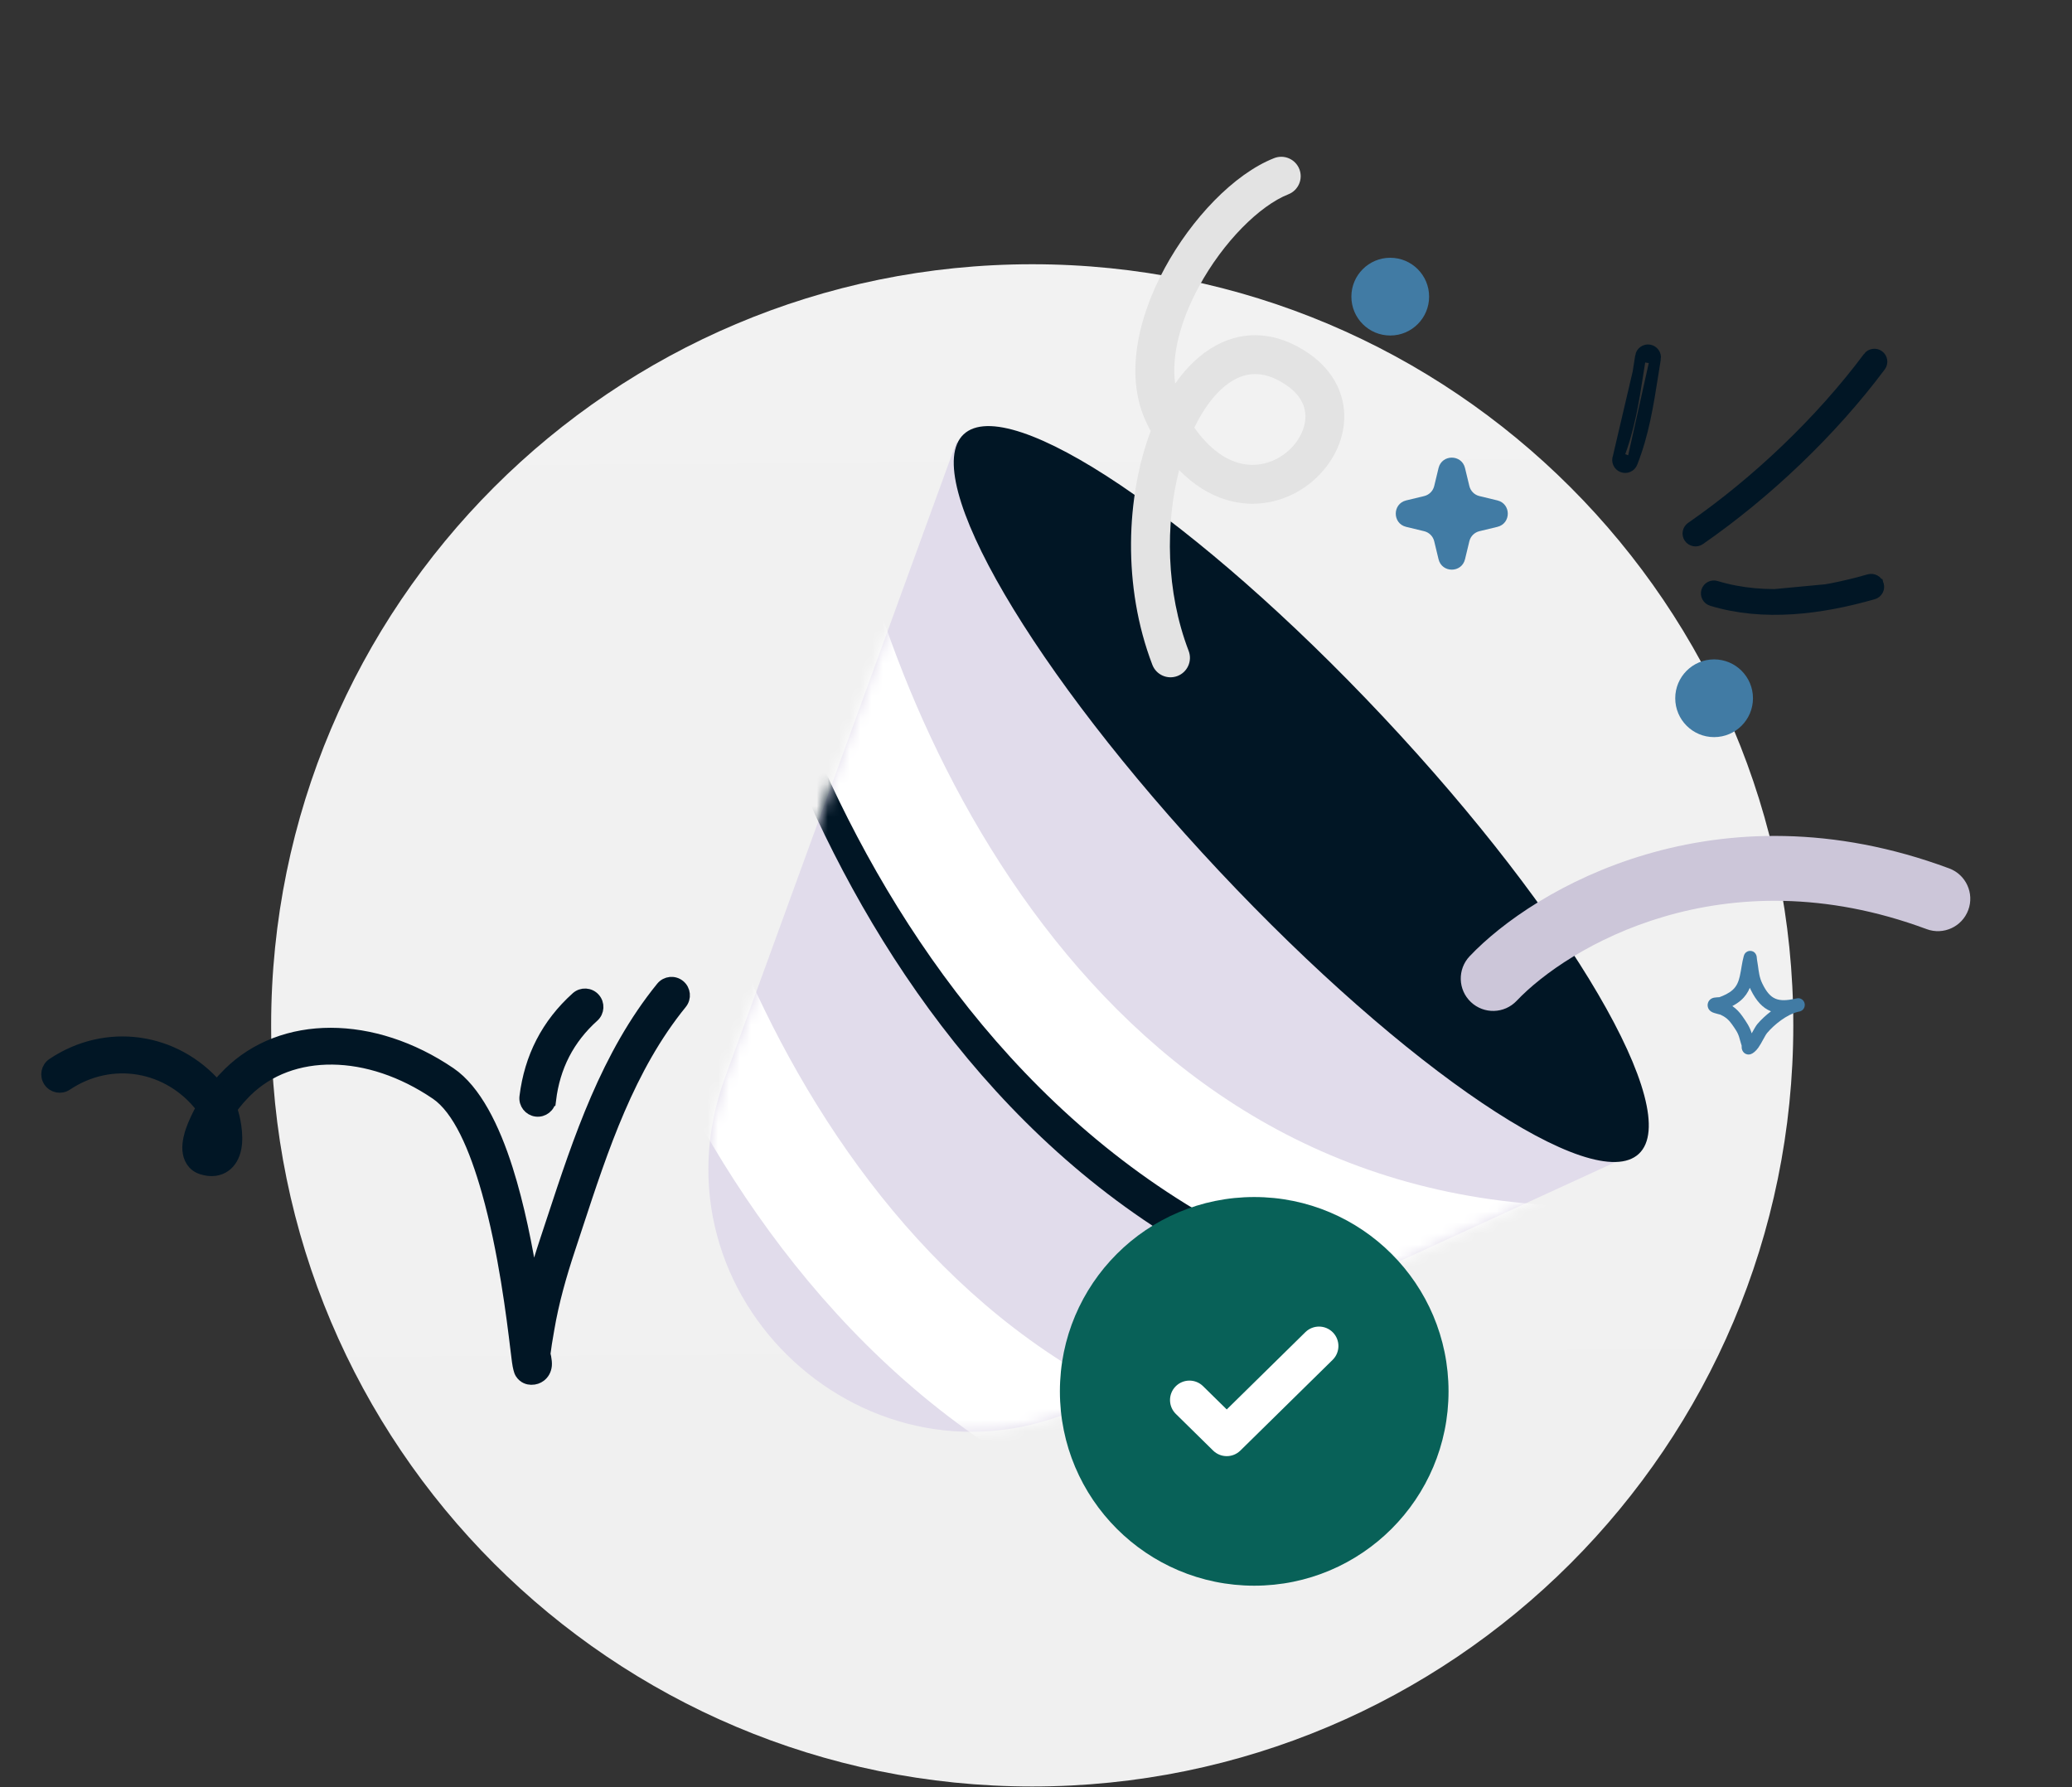 <svg width="189" height="163" viewBox="0 0 189 163" fill="none" xmlns="http://www.w3.org/2000/svg">
<rect x="0" y="0" width="189" height="163" fill="#333333" stroke="none"/>
<path d="M94.156 162.947C132.497 162.947 163.578 131.865 163.578 93.524C163.578 55.183 132.497 24.102 94.156 24.102C55.815 24.102 24.733 55.183 24.733 93.524C24.733 131.865 55.815 162.947 94.156 162.947Z" fill="url(#paint0_linear_353_7669)"/>
<path d="M66.125 98.313L87.25 40.305L148.766 105.349L98.689 128.337C79.318 137.229 58.832 118.341 66.125 98.313Z" fill="#E1DCEB"/>
<path d="M125.818 65.742C134.304 74.784 141.14 83.743 145.334 90.912C147.434 94.499 148.857 97.614 149.503 100.052C149.826 101.272 149.948 102.296 149.877 103.112C149.807 103.924 149.552 104.496 149.15 104.873C148.749 105.249 148.162 105.469 147.347 105.487C146.528 105.505 145.513 105.319 144.317 104.92C141.925 104.12 138.906 102.503 135.459 100.181C128.57 95.541 120.062 88.151 111.575 79.109C103.089 70.068 96.253 61.108 92.059 53.94C89.96 50.352 88.536 47.237 87.89 44.799C87.567 43.58 87.446 42.556 87.516 41.739C87.586 40.927 87.842 40.355 88.243 39.978C88.644 39.602 89.231 39.383 90.046 39.364C90.865 39.346 91.88 39.532 93.076 39.932C95.469 40.731 98.487 42.349 101.935 44.671C108.823 49.311 117.332 56.7 125.818 65.742Z" fill="#011625" stroke="#011625"/>
<mask id="mask0_353_7669" style="mask-type:alpha" maskUnits="userSpaceOnUse" x="64" y="40" width="85" height="91">
<path d="M66.125 98.313L87.25 40.305L148.766 105.349L98.689 128.337C79.318 137.229 58.831 118.341 66.125 98.313Z" fill="#E1DCEB"/>
</mask>
<g mask="url(#mask0_353_7669)">
<path fill-rule="evenodd" clip-rule="evenodd" d="M85.882 93.569C73.557 77.428 67.321 58.186 65.31 45.267L75.235 43.722C77.045 55.351 82.76 72.93 93.865 87.474C104.866 101.881 120.961 113.115 143.915 113.115V123.159C117.127 123.159 98.312 109.847 85.882 93.569Z" fill="#011625"/>
<path fill-rule="evenodd" clip-rule="evenodd" d="M87.205 90.482C74.88 74.342 68.644 55.099 66.633 42.18L76.558 40.635C78.368 52.264 84.082 69.843 95.188 84.386C106.189 98.794 122.284 110.028 145.238 110.028V120.073C118.45 120.073 99.635 106.76 87.205 90.482Z" fill="white"/>
<path fill-rule="evenodd" clip-rule="evenodd" d="M71.33 113.853C59.005 97.713 52.769 78.47 50.758 65.551L60.682 64.006C62.493 75.635 68.207 93.213 79.313 107.757C90.314 122.164 106.409 133.399 129.363 133.399V143.443C102.575 143.443 83.76 130.131 71.33 113.853Z" fill="white"/>
</g>
<circle cx="114.405" cy="126.907" r="17.725" fill="#086158"/>
<path fill-rule="evenodd" clip-rule="evenodd" d="M121.578 121.528C122.264 122.226 122.254 123.349 121.556 124.035L113.141 132.307C112.452 132.985 111.346 132.985 110.656 132.307L107.254 128.963C106.556 128.277 106.547 127.154 107.233 126.456C107.919 125.758 109.041 125.748 109.74 126.435L111.899 128.557L119.071 121.507C119.769 120.821 120.891 120.83 121.578 121.528Z" fill="white"/>
<path d="M148.876 42.207L148.876 42.206C149.916 39.565 150.33 36.934 150.769 34.148C150.844 33.673 150.919 33.194 150.998 32.709L148.876 42.207ZM148.876 42.207C148.739 42.556 148.342 42.729 147.993 42.591L147.991 42.59C147.642 42.455 147.469 42.06 147.606 41.711L147.606 41.711M148.876 42.207L147.606 41.711M147.606 41.711C148.616 39.145 149.015 36.573 149.416 33.987M147.606 41.711L149.416 33.987M149.416 33.987C149.493 33.488 149.57 32.99 149.652 32.49L149.416 33.987ZM150.435 31.927C150.808 31.989 151.059 32.339 150.998 32.709L149.652 32.49C149.713 32.118 150.065 31.866 150.435 31.927Z" fill="#011625" stroke="#011625"/>
<path d="M155.047 49.217L155.046 49.218C154.738 49.432 154.312 49.355 154.096 49.046C153.883 48.741 153.958 48.318 154.267 48.103C160.233 43.972 166.078 38.412 170.426 32.584L170.426 32.583C170.65 32.283 171.078 32.22 171.382 32.444C171.682 32.667 171.746 33.092 171.521 33.393C167.093 39.329 161.131 45.003 155.047 49.217Z" fill="#011625" stroke="#011625"/>
<path d="M171.34 53.338L171.34 53.337C171.237 52.977 170.858 52.767 170.495 52.869C166.085 54.131 161.116 54.873 156.53 53.474L156.53 53.474C156.169 53.364 155.788 53.568 155.679 53.924L155.679 53.924C155.57 54.279 155.772 54.661 156.132 54.772L171.34 53.338ZM171.34 53.338C171.443 53.692 171.237 54.069 170.872 54.175C166.104 55.537 160.881 56.221 156.132 54.772L171.34 53.338Z" fill="#011625" stroke="#011625"/>
<circle cx="156.354" cy="63.688" r="3.545" fill="#417BA4"/>
<circle cx="126.813" cy="27.057" r="3.545" fill="#417BA4"/>
<path d="M133.633 42.691C133.327 41.424 131.525 41.424 131.219 42.691L130.823 44.331C130.714 44.784 130.361 45.138 129.908 45.247L128.267 45.643C127 45.949 127 47.751 128.267 48.056L129.908 48.452C130.361 48.562 130.714 48.915 130.823 49.368L131.219 51.009C131.525 52.275 133.327 52.275 133.633 51.009L134.029 49.368C134.138 48.915 134.492 48.562 134.944 48.452L136.585 48.056C137.852 47.751 137.852 45.949 136.585 45.643L134.944 45.247C134.492 45.138 134.138 44.784 134.029 44.331L133.633 42.691Z" fill="#417BA4"/>
<path fill-rule="evenodd" clip-rule="evenodd" d="M118.521 15.424C118.879 16.335 118.431 17.364 117.52 17.722C114.92 18.745 111.587 22.038 109.362 26.138C107.668 29.259 106.846 32.41 107.191 34.989C108.232 33.504 109.477 32.286 110.922 31.503C113.512 30.1 116.467 30.249 119.328 32.199C121.828 33.902 122.847 36.326 122.577 38.741C122.319 41.05 120.911 43.138 119 44.449C117.06 45.781 114.485 46.394 111.828 45.581C110.322 45.12 108.878 44.228 107.556 42.874C106.295 47.782 106.341 53.931 108.425 59.37C108.775 60.284 108.318 61.309 107.404 61.659C106.49 62.009 105.465 61.552 105.114 60.638C102.366 53.466 102.723 45.275 104.964 39.309C104.9 39.194 104.837 39.078 104.775 38.96C102.417 34.508 103.829 28.902 106.246 24.447C108.683 19.958 112.546 15.869 116.223 14.423C117.134 14.065 118.163 14.513 118.521 15.424ZM108.945 39.005C110.283 40.906 111.672 41.825 112.866 42.191C114.37 42.651 115.836 42.321 116.994 41.526C118.181 40.712 118.926 39.492 119.054 38.347C119.17 37.309 118.808 36.134 117.332 35.128C115.462 33.854 113.926 33.908 112.611 34.62C111.299 35.331 110.001 36.817 108.945 39.005Z" fill="#E3E3E3"/>
<path fill-rule="evenodd" clip-rule="evenodd" d="M175.739 84.746C157.16 77.84 142.942 86.427 138.344 91.284C137.222 92.469 135.353 92.52 134.168 91.398C132.983 90.277 132.932 88.407 134.053 87.222C139.892 81.054 156.513 71.297 177.798 79.208C179.327 79.776 180.106 81.477 179.537 83.006C178.969 84.535 177.269 85.314 175.739 84.746Z" fill="#CCC6D9"/>
<path fill-rule="evenodd" clip-rule="evenodd" d="M156.838 90.954C157.253 90.802 157.689 90.601 158.025 90.309C158.425 89.962 158.588 89.515 158.697 89.044C158.837 88.44 158.893 87.796 159.063 87.191C159.126 86.966 159.247 86.881 159.299 86.844C159.43 86.748 159.563 86.723 159.687 86.733C159.835 86.743 160.039 86.801 160.172 87.056C160.191 87.092 160.216 87.148 160.233 87.224C160.245 87.28 160.253 87.454 160.266 87.526C160.298 87.704 160.325 87.881 160.35 88.059C160.434 88.653 160.483 89.156 160.748 89.702C161.109 90.442 161.47 90.894 161.96 91.095C162.434 91.289 163 91.252 163.724 91.1C163.792 91.083 163.861 91.068 163.928 91.056C164.247 90.999 164.552 91.214 164.615 91.541C164.677 91.867 164.475 92.185 164.158 92.257C164.092 92.272 164.027 92.286 163.963 92.299C162.985 92.548 161.853 93.436 161.195 94.213C160.992 94.453 160.696 95.123 160.393 95.551C160.169 95.866 159.918 96.074 159.707 96.147C159.566 96.197 159.447 96.189 159.348 96.164C159.205 96.128 159.087 96.049 158.996 95.922C158.946 95.853 158.9 95.76 158.878 95.641C158.868 95.584 158.867 95.439 158.867 95.374C158.805 95.156 158.73 94.942 158.675 94.722C158.543 94.197 158.286 93.865 157.98 93.425C157.694 93.014 157.386 92.756 156.936 92.55C156.877 92.535 156.404 92.416 156.237 92.348C155.993 92.248 155.877 92.08 155.834 91.99C155.763 91.836 155.755 91.702 155.77 91.591C155.791 91.426 155.863 91.285 155.991 91.171C156.07 91.1 156.188 91.031 156.346 90.998C156.468 90.972 156.793 90.957 156.838 90.954ZM159.613 90.098C159.635 90.148 159.658 90.199 159.683 90.25C160.211 91.334 160.801 91.939 161.519 92.232L161.543 92.242C161.063 92.608 160.628 93.017 160.296 93.41C160.159 93.572 159.978 93.907 159.783 94.251C159.605 93.658 159.314 93.238 158.949 92.713C158.67 92.312 158.377 92.01 158.017 91.764C158.296 91.617 158.563 91.445 158.794 91.244C159.18 90.909 159.436 90.52 159.613 90.098Z" fill="#417BA4"/>
<path d="M54.151 92.727L54.151 92.727C54.633 92.292 54.675 91.546 54.241 91.06C53.808 90.572 53.061 90.53 52.576 90.966C49.872 93.4 48.329 96.424 47.883 100.028C47.802 100.676 48.263 101.266 48.906 101.348L48.907 101.348C49.555 101.429 50.145 100.968 50.222 100.32L49.726 100.261L50.222 100.322C50.596 97.288 51.881 94.768 54.151 92.727Z" fill="#011625" stroke="#011625"/>
<path d="M18.389 106.621L18.39 106.621C19.284 106.909 20.009 106.773 20.553 106.382C21.068 106.011 21.378 105.42 21.513 104.753L21.513 104.753C21.641 104.117 21.611 103.375 21.511 102.697C21.428 102.13 21.292 101.58 21.137 101.133C21.544 100.574 21.996 100.049 22.489 99.562C26.551 95.555 33.582 95.597 39.764 99.801C40.763 100.481 41.65 101.68 42.436 103.251C43.217 104.814 43.875 106.699 44.44 108.694L44.44 108.694C45.97 114.097 46.711 120.204 47.062 123.1C47.115 123.535 47.159 123.898 47.196 124.174L47.196 124.176C47.233 124.452 47.278 124.675 47.321 124.843C47.343 124.926 47.364 124.999 47.385 125.059C47.401 125.104 47.429 125.18 47.471 125.248C47.767 125.722 48.197 125.802 48.449 125.809L48.449 125.809L48.455 125.809C48.806 125.815 49.085 125.703 49.299 125.544L49.301 125.542C49.593 125.322 49.794 124.986 49.838 124.557L49.838 124.554C49.86 124.32 49.825 124.046 49.781 123.807L49.78 123.802C49.77 123.75 49.758 123.7 49.748 123.659C49.745 123.649 49.743 123.64 49.741 123.631C49.733 123.6 49.727 123.575 49.721 123.551C49.715 123.521 49.712 123.503 49.71 123.491C49.788 122.842 49.898 122.201 50.012 121.543C50.029 121.446 50.045 121.349 50.062 121.251L50.062 121.25C50.489 118.729 51.178 116.313 51.99 113.867L51.99 113.867C52.208 113.21 52.425 112.55 52.641 111.891C55.011 104.676 57.405 97.389 62.166 91.531L62.166 91.531C62.574 91.028 62.504 90.284 61.999 89.87C61.495 89.454 60.752 89.531 60.34 90.035L60.339 90.036C55.317 96.214 52.794 103.884 50.366 111.264C50.162 111.885 49.958 112.503 49.754 113.118L49.754 113.118C49.332 114.391 48.939 115.663 48.596 116.95C48.086 113.753 47.347 109.992 46.282 106.633C45.673 104.711 44.946 102.91 44.092 101.397C43.24 99.888 42.244 98.635 41.084 97.845L41.084 97.845C34.052 93.063 25.758 93.019 20.837 97.876L20.836 97.876C20.467 98.242 20.114 98.626 19.782 99.029C15.982 94.645 9.699 93.718 4.789 97.005C4.245 97.368 4.104 98.101 4.461 98.641L4.461 98.641L4.463 98.644C4.824 99.184 5.554 99.335 6.098 98.972L6.099 98.971C10.166 96.249 15.405 97.161 18.386 101.047C18.023 101.684 17.708 102.352 17.453 103.047C17.319 103.408 17.086 104.207 17.137 104.896C17.193 105.659 17.572 106.356 18.389 106.621Z" fill="#011625" stroke="#011625"/>
<defs>
<linearGradient id="paint0_linear_353_7669" x1="93.62" y1="1.496" x2="95.043" y2="245.298" gradientUnits="userSpaceOnUse">
<stop stop-color="#F2F2F2"/>
<stop offset="1" stop-color="#EFEFEF"/>
</linearGradient>
</defs>
</svg>

